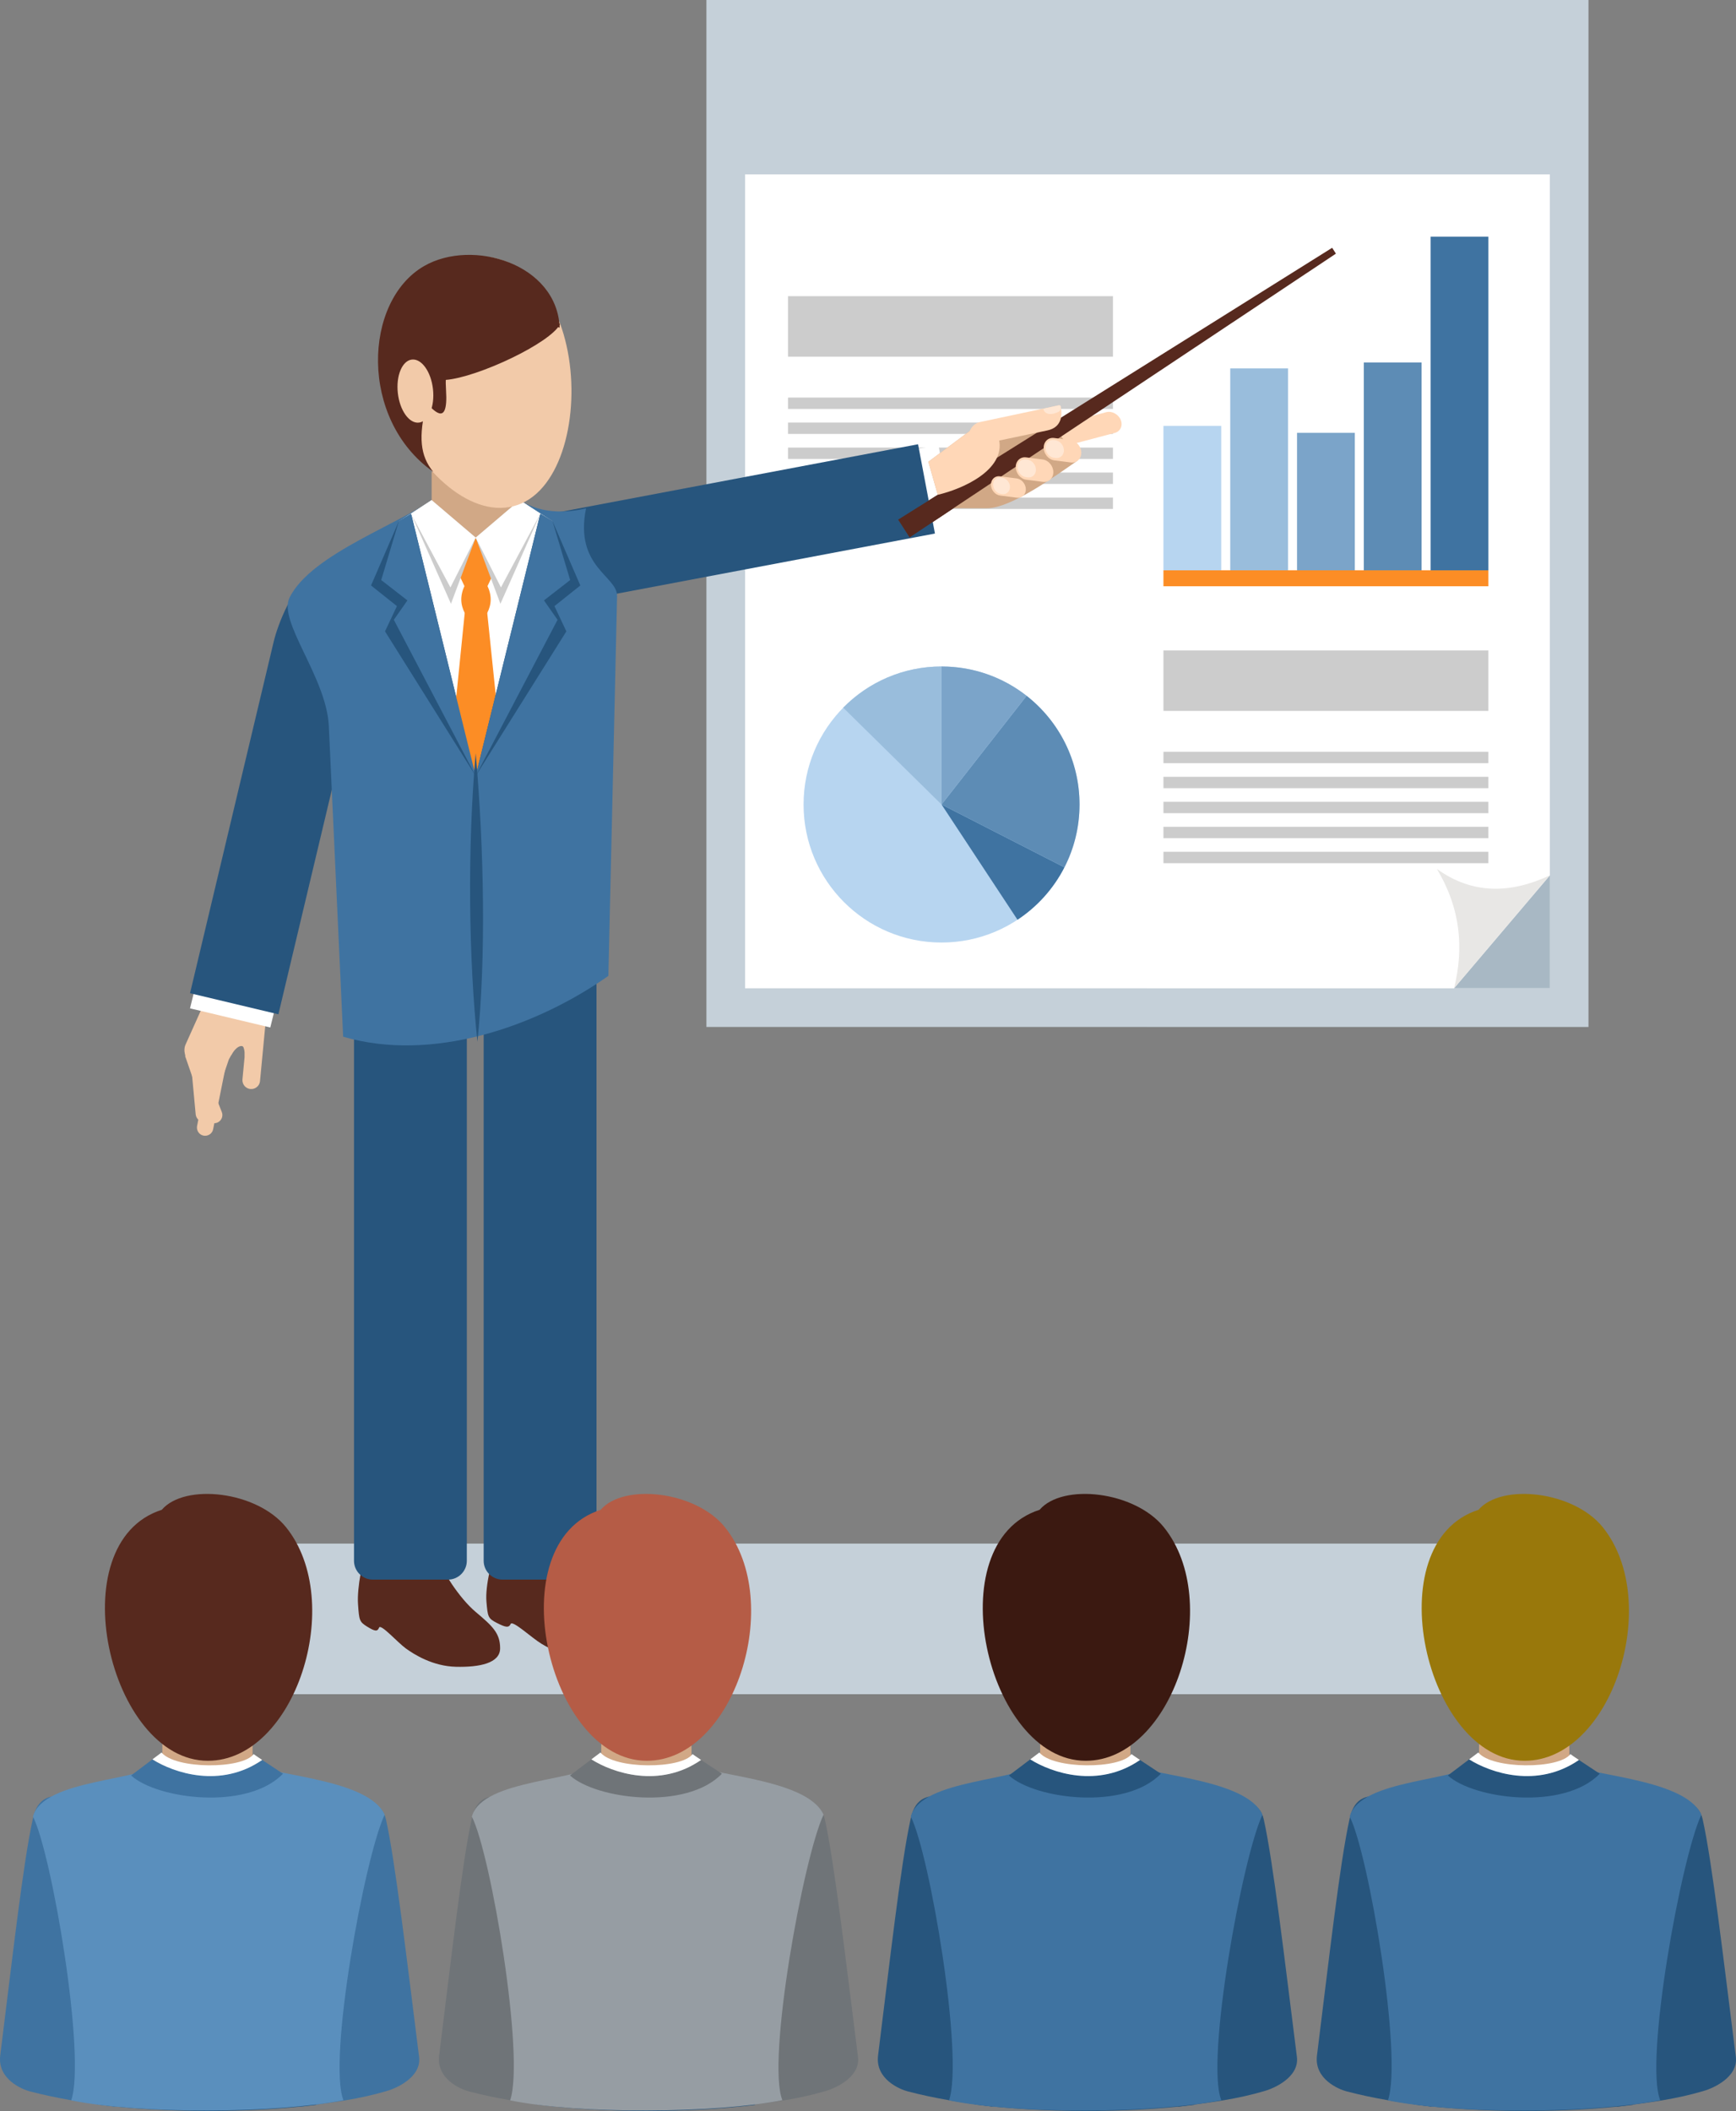 <?xml version="1.0" encoding="iso-8859-1"?>
<!-- Generator: Adobe Illustrator 17.0.0, SVG Export Plug-In . SVG Version: 6.00 Build 0)  -->
<!DOCTYPE svg PUBLIC "-//W3C//DTD SVG 1.1//EN" "http://www.w3.org/Graphics/SVG/1.1/DTD/svg11.dtd">
<svg version="1.1" id="Objects" xmlns="http://www.w3.org/2000/svg" xmlns:xlink="http://www.w3.org/1999/xlink" x="0px" y="0px"
	 width="177.111px" height="215.297px" viewBox="0 0 177.111 215.297" style="enable-background:new 0 0 177.111 215.297;"
	 xml:space="preserve">
<rect x="0" y="0" width="177.111" height="215.297" fill="#808080" stroke="none"/>
<g>
	<g>
		<rect x="15.049" y="157.428" style="fill-rule:evenodd;clip-rule:evenodd;fill:#C5D0D9;" width="147.013" height="15.36"/>
		<rect x="74.044" y="1.973" style="fill-rule:evenodd;clip-rule:evenodd;fill:#FFFFFF;" width="86.046" height="100.793"/>
		<g>
			<rect x="118.696" y="58.165" style="fill-rule:evenodd;clip-rule:evenodd;fill:#FC8D25;" width="33.154" height="1.625"/>
			<rect x="145.956" y="24.135" style="fill-rule:evenodd;clip-rule:evenodd;fill:#3F73A1;" width="5.894" height="34.03"/>
			<rect x="139.141" y="36.966" style="fill-rule:evenodd;clip-rule:evenodd;fill:#5D8CB5;" width="5.894" height="21.198"/>
			<rect x="132.326" y="44.145" style="fill-rule:evenodd;clip-rule:evenodd;fill:#7BA4C9;" width="5.894" height="14.019"/>
			<rect x="125.512" y="37.571" style="fill-rule:evenodd;clip-rule:evenodd;fill:#99BDDC;" width="5.894" height="20.593"/>
			<rect x="118.696" y="43.439" style="fill-rule:evenodd;clip-rule:evenodd;fill:#B7D5F0;" width="5.895" height="14.726"/>
		</g>
		<g>
			<rect x="80.394" y="40.548" style="fill-rule:evenodd;clip-rule:evenodd;fill:#CCCCCC;" width="33.153" height="1.159"/>
			<rect x="80.394" y="43.097" style="fill-rule:evenodd;clip-rule:evenodd;fill:#CCCCCC;" width="33.153" height="1.159"/>
			<rect x="80.394" y="45.647" style="fill-rule:evenodd;clip-rule:evenodd;fill:#CCCCCC;" width="33.153" height="1.158"/>
			<rect x="80.394" y="48.197" style="fill-rule:evenodd;clip-rule:evenodd;fill:#CCCCCC;" width="33.153" height="1.159"/>
			<rect x="80.394" y="50.747" style="fill-rule:evenodd;clip-rule:evenodd;fill:#CCCCCC;" width="33.153" height="1.159"/>
			<rect x="80.394" y="30.206" style="fill-rule:evenodd;clip-rule:evenodd;fill:#CCCCCC;" width="33.153" height="6.172"/>
		</g>
		<g>
			<circle style="fill-rule:evenodd;clip-rule:evenodd;fill:#B7D5F0;" cx="96.059" cy="82.05" r="14.077"/>
			<path style="fill-rule:evenodd;clip-rule:evenodd;fill:#3F73A1;" d="M103.807,93.804c2.021-1.335,3.678-3.176,4.789-5.343
				l-12.536-6.412L103.807,93.804z"/>
			<path style="fill-rule:evenodd;clip-rule:evenodd;fill:#5D8CB5;" d="M108.596,88.461c0.985-1.922,1.541-4.102,1.541-6.412
				c0-4.502-2.112-8.508-5.4-11.086l-8.677,11.086L108.596,88.461z"/>
			<path style="fill-rule:evenodd;clip-rule:evenodd;fill:#7BA4C9;" d="M104.736,70.963c-2.391-1.874-5.403-2.991-8.677-2.991
				v14.077L104.736,70.963z"/>
			<path style="fill-rule:evenodd;clip-rule:evenodd;fill:#99BDDC;" d="M96.059,67.973v14.077l-10.032-9.874
				C88.581,69.582,92.132,67.973,96.059,67.973z"/>
		</g>
		<g>
			<rect x="118.696" y="76.676" style="fill-rule:evenodd;clip-rule:evenodd;fill:#CCCCCC;" width="33.154" height="1.159"/>
			<rect x="118.696" y="79.225" style="fill-rule:evenodd;clip-rule:evenodd;fill:#CCCCCC;" width="33.154" height="1.159"/>
			<rect x="118.696" y="81.775" style="fill-rule:evenodd;clip-rule:evenodd;fill:#CCCCCC;" width="33.154" height="1.159"/>
			<rect x="118.696" y="84.325" style="fill-rule:evenodd;clip-rule:evenodd;fill:#CCCCCC;" width="33.154" height="1.159"/>
			<rect x="118.696" y="86.874" style="fill-rule:evenodd;clip-rule:evenodd;fill:#CCCCCC;" width="33.154" height="1.159"/>
			<rect x="118.696" y="66.334" style="fill-rule:evenodd;clip-rule:evenodd;fill:#CCCCCC;" width="33.154" height="6.171"/>
		</g>
		<path style="fill:#C5D0D9;" d="M117.067,0h43.022h1.972v1.973v100.793v1.973h-1.972h-43.022v-3.944h41.051V3.945h-41.051V0z
			 M74.044,0h43.023v3.945H76.015v96.849h41.052v3.944H74.044h-1.973v-1.973V1.973V0H74.044z"/>
		<polygon style="fill-rule:evenodd;clip-rule:evenodd;fill:#A8B8C4;" points="158.118,89.28 148.344,100.794 158.118,100.794 		"/>
		<path style="fill-rule:evenodd;clip-rule:evenodd;fill:#E8E7E5;" d="M158.118,89.28l-9.774,11.514
			c1.013-4.058,0.689-8.116-1.751-12.173C150.249,91.246,154.115,91.145,158.118,89.28z"/>
		<path style="fill-rule:evenodd;clip-rule:evenodd;fill:#57291E;" d="M37.588,157.844c-0.59,1.018-1.179,4.123-1.062,5.761
			c0.115,1.638,0.136,1.799,0.923,2.285c0.788,0.487,1.058,0.54,1.225,0.109c0.168-0.431,1.885,1.51,2.726,2.119
			c0.844,0.61,2.74,1.818,5.124,1.874c2.383,0.056,4.499-0.359,4.499-1.886s-0.742-2.238-2.481-3.698
			c-1.738-1.46-3.438-4.256-3.941-5.522c-0.504-1.266-2.201-0.952-2.959-0.546c-0.758,0.407-1.526,2.76-2.536,1.946
			C38.093,159.473,37.925,157.438,37.588,157.844z"/>
		<path style="fill-rule:evenodd;clip-rule:evenodd;fill:#57291E;" d="M50.852,157.842c-0.68,0.971-1.358,3.934-1.225,5.496
			c0.133,1.562,0.156,1.716,1.064,2.181c0.908,0.464,1.217,0.515,1.41,0.104c0.193-0.41,2.17,1.44,3.142,2.022
			c0.971,0.582,3.156,1.734,5.903,1.788c2.745,0.054,5.184-0.344,5.184-1.8c0-1.456-0.855-2.136-2.859-3.528
			c-2.003-1.393-3.961-4.061-4.542-5.268c-0.58-1.207-2.534-0.908-3.408-0.521c-0.873,0.389-1.758,2.632-2.923,1.856
			C51.434,159.395,51.24,157.454,50.852,157.842z"/>
		<g>
			<path style="fill-rule:evenodd;clip-rule:evenodd;fill:#27557D;" d="M38.034,100.461h7.673c1.056,0,1.919,0.863,1.919,1.919
				v56.803c0,1.056-0.863,1.919-1.919,1.919h-7.673c-1.055,0-1.918-0.863-1.918-1.919V102.38
				C36.116,101.324,36.979,100.461,38.034,100.461z"/>
			<path style="fill-rule:evenodd;clip-rule:evenodd;fill:#27557D;" d="M51.264,88.005h7.673c1.055,0,1.918,0.864,1.918,1.919
				v69.259c0,1.055-0.863,1.919-1.918,1.919h-7.673c-1.056,0-1.919-0.864-1.919-1.919V89.923
				C49.345,88.869,50.208,88.005,51.264,88.005z"/>
		</g>
		<g>
			
				<rect x="22.256" y="96.229" transform="matrix(-0.905 -0.425 0.425 -0.905 4.886 200.695)" style="fill-rule:evenodd;clip-rule:evenodd;fill:#F2CAA9;" width="5.122" height="7.148"/>
			<path style="fill-rule:evenodd;clip-rule:evenodd;fill:#F2CAA9;" d="M27.532,98.788l-4.688-1.037l-0.815,3.683l-2.341,3.637
				c1.96,0.868,5.517-0.146,5.262,2.763L27.532,98.788z"/>
			<path style="fill-rule:evenodd;clip-rule:evenodd;fill:#F2CAA9;" d="M18.955,106.479l3.117-6.939
				c0.258-0.53,0.913-0.743,1.44-0.478l0,0c0.05,0.025,0.097,0.053,0.141,0.084l0.277-0.572c0.271-0.555,0.955-0.777,1.508-0.5l0,0
				c0.384,0.193,0.606,0.579,0.615,0.983c0.253-0.048,0.523-0.016,0.769,0.107l0,0c0.597,0.3,0.833,1.029,0.54,1.629l-4.013,7.254
				l-1.13,3.306c-0.292,0.601-1.032,0.84-1.628,0.541l0,0c-0.569-0.286-0.538-1.25-0.306-1.832
				C20.251,109.578,18.286,107.853,18.955,106.479z"/>
			<path style="fill-rule:evenodd;clip-rule:evenodd;fill:#F2CAA9;" d="M20.785,115.824L20.785,115.824
				c-0.453-0.077-0.755-0.51-0.683-0.964l1.387-7.054l-0.024-0.068l1.562,1.042l-1.277,6.361
				C21.677,115.596,21.238,115.901,20.785,115.824z"/>
			<path style="fill-rule:evenodd;clip-rule:evenodd;fill:#F2CAA9;" d="M25.535,111.066L25.535,111.066
				c-0.492-0.052-0.846-0.497-0.799-0.989l0.259-2.72c0.031-1.031-0.805-0.828-1.405,0.258l-1.462-5.812l2.874-1.909l1.145,2.452
				c0.802,0.178,0.987,1.534,0.922,2.212l-0.543,5.709C26.479,110.761,26.027,111.119,25.535,111.066z"/>
			<path style="fill-rule:evenodd;clip-rule:evenodd;fill:#F2CAA9;" d="M20.894,114.408L20.894,114.408
				c-0.456,0.055-0.868-0.275-0.928-0.73l-0.667-7.159l-0.044-0.058l1.794,0.557l0.576,6.463
				C21.685,113.936,21.351,114.354,20.894,114.408z"/>
			<path style="fill-rule:evenodd;clip-rule:evenodd;fill:#F2CAA9;" d="M22.157,114.498L22.157,114.498
				c-0.427,0.168-0.909-0.046-1.083-0.471l-2.201-6.362l1.884,1l1.872,4.749C22.803,113.84,22.585,114.329,22.157,114.498z"/>
		</g>
		<polygon style="fill-rule:evenodd;clip-rule:evenodd;fill:#FFFFFF;" points="19.385,102.839 27.576,104.791 28.041,102.905 
			19.85,100.954 		"/>
		<path style="fill-rule:evenodd;clip-rule:evenodd;fill:#27557D;" d="M37.769,64.036l-5.389-6.181
			c-2.577,1.835-4.072,5.969-4.454,7.575l-8.534,35.852c-0.002,0.008,0.004,0.018,0.013,0.019l8.984,2.142
			c0.008,0,0.016-0.003,0.018-0.012l9.373-39.377C37.782,64.046,37.772,64.041,37.769,64.036z"/>
		<g>
			<polygon style="fill-rule:evenodd;clip-rule:evenodd;fill:#FFFFFF;" points="96.275,53.853 94.806,45.562 92.89,45.887 
				94.36,54.177 			"/>
			<polygon style="fill-rule:evenodd;clip-rule:evenodd;fill:#FFFFFF;" points="92.164,46.143 93.665,54.428 97.251,53.711 
				95.75,45.426 			"/>
			<path style="fill-rule:evenodd;clip-rule:evenodd;fill:#57291E;" d="M97.546,51.652l-4.745,3.158l-1.17-1.813l4.931-3.087
				c0.297,0.218,0.693,0.08,0.9,0.002L97.546,51.652z"/>
			<path style="fill-rule:evenodd;clip-rule:evenodd;fill:#27557D;" d="M55.579,61.923l-1.719-9.075
				c-0.002-0.007,0.006-0.018,0.013-0.019l39.773-7.517c0.009-0.001,0.017,0.004,0.019,0.013l1.718,9.075
				c0.001,0.008-0.003,0.016-0.012,0.018l-39.773,7.517C55.59,61.937,55.58,61.93,55.579,61.923z"/>
		</g>
		<path style="fill-rule:evenodd;clip-rule:evenodd;fill:#3F73A1;" d="M62.069,99.528c-7.471,5.252-18.04,8.842-27.061,6.202
			l-1.459-31.658c-0.23-5.014-5.226-10.68-4.005-13.132c2.252-4.528,11.72-7.654,14.961-10.293c1.245,1.096,2.615,1.745,4.026,1.745
			c1.412,0,2.781-0.649,4.025-1.745c2.372,1.931,5.47,1.624,7.231,1.203c-1.203,6.009,3.217,6.883,3.169,8.96L62.069,99.528z"/>
		<polygon style="fill-rule:evenodd;clip-rule:evenodd;fill:#FFFFFF;" points="40.69,53.16 41.565,61.235 48.581,79.046 
			55.497,61.235 56.372,53.16 53.025,51.008 44.037,51.008 		"/>
		<polygon style="fill-rule:evenodd;clip-rule:evenodd;fill:#27557D;" points="41.94,52.399 48.531,79.141 39.28,64.391 
			40.496,61.816 37.855,59.711 40.69,53.16 		"/>
		<polygon style="fill-rule:evenodd;clip-rule:evenodd;fill:#FC8D25;" points="47.427,62.373 49.694,62.373 50.872,73.739 
			48.531,79.141 46.279,73.739 		"/>
		<polygon style="fill-rule:evenodd;clip-rule:evenodd;fill:#3F73A1;" points="41.94,52.399 48.531,79.141 40.18,63.214 
			41.565,61.235 38.893,59.158 40.69,53.16 		"/>
		<polygon style="fill-rule:evenodd;clip-rule:evenodd;fill:#27557D;" points="55.122,52.399 48.531,79.141 57.782,64.391 
			56.566,61.816 59.206,59.711 56.372,53.16 		"/>
		<polygon style="fill-rule:evenodd;clip-rule:evenodd;fill:#3F73A1;" points="55.122,52.399 48.531,79.141 56.883,63.214 
			55.497,61.235 58.168,59.158 56.372,53.16 		"/>
		<path style="fill-rule:evenodd;clip-rule:evenodd;fill:#27557D;" d="M48.707,106.249c-0.882-8.45-1.038-19.686-0.176-29.423
			C49.393,86.563,49.589,97.799,48.707,106.249z"/>
		<rect x="74.044" y="1.973" style="fill-rule:evenodd;clip-rule:evenodd;fill:#C5D0D9;" width="86.046" height="15.81"/>
		<g>
			<path style="fill-rule:evenodd;clip-rule:evenodd;fill:#FFD7B7;" d="M114.348,42.842L114.348,42.842
				c0.232,0.583-0.053,1.167-0.626,1.313l-8.444,2.233c-0.572,0.146-1.236-0.225-1.469-0.808l0,0
				c-0.232-0.583,0.054-1.167,0.626-1.312l8.444-2.234C113.453,41.889,114.117,42.259,114.348,42.842z"/>
			<path style="fill-rule:evenodd;clip-rule:evenodd;fill:#D1A886;" d="M94.716,47.094l1.349,4.736l4.644,0.004
				c2.472,0.002,7.124-3.412,9.225-4.858l-2.046-3.042l-8.343-0.431L94.716,47.094z"/>
			<polygon style="fill-rule:evenodd;clip-rule:evenodd;fill:#57291E;" points="135.909,25.272 136.294,25.869 92.801,54.81 
				91.631,52.996 			"/>
			<path style="fill-rule:evenodd;clip-rule:evenodd;fill:#FFD7B7;" d="M98.829,44.731l0.087,0.836l0.879-0.185l7.053-1.482
				c0.794-0.166,1.182-0.594,1.352-1.124c0.145-0.45,0.137-1.505-0.238-1.426l-8.006,1.7C99.256,43.197,98.749,43.953,98.829,44.731
				z"/>
			<path style="fill-rule:evenodd;clip-rule:evenodd;fill:#FFE7D4;" d="M108.227,41.48c-0.018-0.161-0.125-0.158-0.187-0.146
				l-1.604,0.354c0.172,0.706,1,0.63,1.627,0.274C108.155,41.91,108.25,41.685,108.227,41.48z"/>
			<path style="fill-rule:evenodd;clip-rule:evenodd;fill:#FFD7B7;" d="M104.657,49.896L104.657,49.896
				c0.007,0.54-0.403,0.927-0.908,0.863l-1.717-0.219c-0.504-0.064-0.925-0.562-0.932-1.101l0,0
				c-0.007-0.541,0.401-0.928,0.907-0.863l1.717,0.218C104.231,48.858,104.65,49.354,104.657,49.896z"/>
			<path style="fill-rule:evenodd;clip-rule:evenodd;fill:#FFD7B7;" d="M107.463,48.141L107.463,48.141
				c0.008,0.627-0.468,1.077-1.054,1.002l-1.698-0.215c-0.587-0.075-1.075-0.653-1.082-1.28l0,0
				c-0.009-0.628,0.466-1.077,1.053-1.002l1.698,0.215C106.968,46.937,107.455,47.513,107.463,48.141z"/>
			<path style="fill-rule:evenodd;clip-rule:evenodd;fill:#FFE7D4;" d="M105.687,47.894L105.687,47.894
				c0.007,0.5-0.371,0.857-0.838,0.797l-0.175-0.023c-0.466-0.06-0.854-0.517-0.86-1.016l0,0c-0.007-0.499,0.37-0.856,0.838-0.797
				l0.175,0.023C105.294,46.938,105.681,47.396,105.687,47.894z"/>
			<path style="fill-rule:evenodd;clip-rule:evenodd;fill:#FFE7D4;" d="M103.04,49.657L103.04,49.657
				c0.006,0.458-0.342,0.788-0.77,0.732l-0.161-0.02c-0.428-0.056-0.784-0.477-0.79-0.935l0,0c-0.006-0.458,0.341-0.787,0.77-0.732
				l0.16,0.021C102.679,48.779,103.034,49.199,103.04,49.657z"/>
			<path style="fill-rule:evenodd;clip-rule:evenodd;fill:#FFD7B7;" d="M110.315,46.164L110.315,46.164
				c0.008,0.628-0.468,1.078-1.055,1.003l-1.697-0.216c-0.587-0.075-1.074-0.652-1.083-1.279l0,0
				c-0.008-0.627,0.466-1.077,1.055-1.002l1.697,0.215C109.82,44.96,110.307,45.537,110.315,46.164z"/>
			<path style="fill-rule:evenodd;clip-rule:evenodd;fill:#FFE7D4;" d="M108.54,45.918L108.54,45.918
				c0.007,0.499-0.372,0.857-0.837,0.797l-0.176-0.023c-0.466-0.06-0.854-0.517-0.86-1.017l0,0
				c-0.007-0.499,0.371-0.856,0.838-0.797l0.175,0.023C108.146,44.96,108.533,45.419,108.54,45.918z"/>
			<path style="fill-rule:evenodd;clip-rule:evenodd;fill:#FFD7B7;" d="M94.716,47.094l0.96,3.369
				c2.549-0.596,6.882-2.525,6.252-5.616c-0.028-0.459-0.104-0.868-0.216-1.23l-2.168-0.112L94.716,47.094z"/>
		</g>
		<rect x="44.037" y="48.117" style="fill-rule:evenodd;clip-rule:evenodd;fill:#D1A886;" width="8.91" height="7.259"/>
		<path style="fill-rule:evenodd;clip-rule:evenodd;fill:#FC8D25;" d="M49.694,59.864l0.487-1.031l-1.65-4.002l-1.623,3.937
			l0.519,1.096C48.182,59.864,48.938,59.864,49.694,59.864z"/>
		<polygon style="fill-rule:evenodd;clip-rule:evenodd;fill:#CCCCCC;" points="44.037,51.008 48.531,54.831 46.009,61.58 
			41.94,52.399 		"/>
		<polygon style="fill-rule:evenodd;clip-rule:evenodd;fill:#CCCCCC;" points="53.025,51.008 48.531,54.831 51.054,61.58 
			55.122,52.399 		"/>
		<polygon style="fill-rule:evenodd;clip-rule:evenodd;fill:#FFFFFF;" points="44.037,51.008 48.531,54.831 45.954,59.912 
			41.94,52.399 		"/>
		<polygon style="fill-rule:evenodd;clip-rule:evenodd;fill:#FFFFFF;" points="53.025,51.008 48.531,54.831 51.108,59.912 
			55.122,52.399 		"/>
		<path style="fill-rule:evenodd;clip-rule:evenodd;fill:#FC8D25;" d="M47.427,59.677h2.267c0.507,1.05,0.467,1.97,0,2.866h-2.267
			C46.959,61.646,46.92,60.727,47.427,59.677z"/>
		<path style="fill-rule:evenodd;clip-rule:evenodd;fill:#F2CAA9;" d="M52.41,51.62c9.299-2.422,8.046-29.577-7.014-24.966
			C31.305,30.968,43.108,54.04,52.41,51.62z"/>
		<path style="fill-rule:evenodd;clip-rule:evenodd;fill:#57291E;" d="M57.143,33.053c-0.973,1.943-8.425,5.439-11.667,5.693
			C42.234,39,45.236,26.45,57.143,33.053z"/>
		<path style="fill-rule:evenodd;clip-rule:evenodd;fill:#57291E;" d="M43.285,27.124c-6.238,3.575-6.649,15.676,0.918,20.994
			c-1.34-1.612-1.535-3.57-0.684-6.958c0.49,0.33,2.253,2.761,1.986-1.371c-0.492-7.634,5.241-8.199,11.596-6.375
			C56.819,26.888,48.203,24.305,43.285,27.124z"/>
		
			<ellipse transform="matrix(-0.11 -0.994 0.994 -0.11 7.384 86.412)" style="fill-rule:evenodd;clip-rule:evenodd;fill:#F2CAA9;" cx="42.391" cy="39.899" rx="3.235" ry="1.804"/>
		<g>
			<g>
				<path style="fill-rule:evenodd;clip-rule:evenodd;fill:#3F73A1;" d="M27.921,185.501c4.446-1.061,10.639-3.578,11.446,0.019
					c0.96,4.275,2.146,14.411,3.389,24.257c0.268,2.123-2.454,3.223-3.131,3.428c-3.028,0.916-5.629,1.202-8.981,1.654
					l-2.734-29.339C27.908,185.511,27.916,185.503,27.921,185.501z"/>
				<path style="fill-rule:evenodd;clip-rule:evenodd;fill:#3F73A1;" d="M14.419,185.501c-5.615-1.34-10.078-4.464-11.058-0.055
					c-1.025,4.617-2.149,14.733-3.336,24.18c-0.304,2.42,2.217,3.46,3.032,3.672c2.907,0.754,5.413,1.125,8.639,1.561l2.734-29.339
					C14.432,185.511,14.423,185.501,14.419,185.501z"/>
				<path style="fill-rule:evenodd;clip-rule:evenodd;fill:#27557D;" d="M10.043,214.285l-0.146,0.344
					c6.917,0.875,15.426,0.891,22.363,0.046c-0.064-0.14-0.126-0.27-0.187-0.39H10.043z"/>
				<rect x="17.433" y="175.229" style="fill-rule:evenodd;clip-rule:evenodd;fill:#D1A886;" width="7.279" height="7.54"/>
				<path style="fill-rule:evenodd;clip-rule:evenodd;fill:#5A8FBD;" d="M7.264,214.214c1.534-4.424-1.967-25.137-3.902-28.946
					c1.101-3.91,11.121-3.514,13.849-5.735c0.589,0.517,6.812,0.488,7.41-0.039c2.018,1.645,12.815,1.667,14.622,5.577
					c-2.058,4.363-5.835,25.143-4.2,29.124C28.155,215.548,14.35,215.645,7.264,214.214z"/>
				<path style="fill-rule:evenodd;clip-rule:evenodd;fill:#D1A886;" d="M16.562,175.161h9.208v4.742
					c-3.029,1.345-7.728,0.807-9.208,0.066V175.161z"/>
				<path style="fill-rule:evenodd;clip-rule:evenodd;fill:#57291E;" d="M21.207,179.578c8.89,0,14.128-16.186,7.975-23.82
					c-2.972-3.688-10.327-4.517-12.681-1.775C5.99,157.344,11.118,179.578,21.207,179.578z"/>
				<path style="fill-rule:evenodd;clip-rule:evenodd;fill:#3F73A1;" d="M26.749,179.495c0.889,0.595,2.123,1.402,2.123,1.402
					c-3.65,3.784-12.831,2.602-15.498,0.18l2.179-1.643C17.726,180.805,22.486,182.433,26.749,179.495z"/>
				<path style="fill-rule:evenodd;clip-rule:evenodd;fill:#FFFFFF;" d="M16.48,178.736c1.439,1.719,8.252,1.708,9.4,0.16
					c0.09,0.073,0.438,0.311,0.868,0.599c-4.263,2.938-9.022,1.31-11.196-0.061L16.48,178.736z"/>
			</g>
			<g>
				<path style="fill-rule:evenodd;clip-rule:evenodd;fill:#6F7478;" d="M72.7,185.501c4.445-1.061,10.639-3.578,11.445,0.019
					c0.961,4.275,2.146,14.411,3.389,24.257c0.268,2.123-2.453,3.223-3.13,3.428c-3.028,0.916-5.63,1.202-8.981,1.654l-2.734-29.339
					C72.687,185.511,72.695,185.503,72.7,185.501z"/>
				<path style="fill-rule:evenodd;clip-rule:evenodd;fill:#6F7478;" d="M59.198,185.501c-5.616-1.34-10.078-4.464-11.059-0.055
					c-1.024,4.617-2.149,14.733-3.335,24.18c-0.305,2.42,2.216,3.46,3.032,3.672c2.907,0.754,5.414,1.125,8.638,1.561l2.735-29.339
					C59.211,185.511,59.202,185.501,59.198,185.501z"/>
				<path style="fill-rule:evenodd;clip-rule:evenodd;fill:#27557D;" d="M54.822,214.285l-0.145,0.344
					c6.916,0.875,15.426,0.891,22.363,0.046c-0.064-0.14-0.126-0.27-0.187-0.39H54.822z"/>
				<rect x="62.212" y="175.229" style="fill-rule:evenodd;clip-rule:evenodd;fill:#D1A886;" width="7.28" height="7.54"/>
				<path style="fill-rule:evenodd;clip-rule:evenodd;fill:#969DA3;" d="M52.043,214.214c1.534-4.424-1.968-25.137-3.903-28.946
					c1.101-3.91,11.122-3.514,13.85-5.735c0.588,0.517,6.812,0.488,7.409-0.039c2.019,1.645,12.814,1.667,14.623,5.577
					c-2.059,4.363-5.835,25.143-4.2,29.124C72.934,215.548,59.129,215.645,52.043,214.214z"/>
				<path style="fill-rule:evenodd;clip-rule:evenodd;fill:#D1A886;" d="M61.342,175.161h9.207v4.742
					c-3.029,1.345-7.728,0.807-9.207,0.066V175.161z"/>
				<path style="fill-rule:evenodd;clip-rule:evenodd;fill:#B55C46;" d="M65.985,179.578c8.891,0,14.129-16.186,7.975-23.82
					c-2.972-3.688-10.326-4.517-12.68-1.775C50.768,157.344,55.897,179.578,65.985,179.578z"/>
				<path style="fill-rule:evenodd;clip-rule:evenodd;fill:#6F7478;" d="M71.527,179.495c0.889,0.595,2.124,1.402,2.124,1.402
					c-3.65,3.784-12.832,2.602-15.498,0.18l2.179-1.643C62.505,180.805,67.265,182.433,71.527,179.495z"/>
				<path style="fill-rule:evenodd;clip-rule:evenodd;fill:#FFFFFF;" d="M61.259,178.736c1.44,1.719,8.253,1.708,9.401,0.16
					c0.089,0.073,0.438,0.311,0.867,0.599c-4.262,2.938-9.022,1.31-11.195-0.061L61.259,178.736z"/>
			</g>
			<g>
				<path style="fill-rule:evenodd;clip-rule:evenodd;fill:#27557D;" d="M117.478,185.501c4.446-1.061,10.639-3.578,11.446,0.019
					c0.961,4.275,2.145,14.411,3.389,24.257c0.268,2.123-2.453,3.223-3.13,3.428c-3.028,0.916-5.629,1.202-8.981,1.654
					l-2.735-29.339C117.467,185.511,117.473,185.503,117.478,185.501z"/>
				<path style="fill-rule:evenodd;clip-rule:evenodd;fill:#27557D;" d="M103.977,185.501c-5.616-1.34-10.078-4.464-11.059-0.055
					c-1.025,4.617-2.149,14.733-3.335,24.18c-0.305,2.42,2.216,3.46,3.032,3.672c2.907,0.754,5.413,1.125,8.638,1.561l2.735-29.339
					C103.989,185.511,103.981,185.501,103.977,185.501z"/>
				<path style="fill-rule:evenodd;clip-rule:evenodd;fill:#27557D;" d="M99.601,214.285l-0.146,0.344
					c6.917,0.875,15.426,0.891,22.363,0.046c-0.063-0.14-0.126-0.27-0.186-0.39H99.601z"/>
				<rect x="106.992" y="175.229" style="fill-rule:evenodd;clip-rule:evenodd;fill:#D1A886;" width="7.279" height="7.54"/>
				<path style="fill-rule:evenodd;clip-rule:evenodd;fill:#3F73A1;" d="M96.821,214.214c1.534-4.424-1.967-25.137-3.902-28.946
					c1.101-3.91,11.122-3.514,13.85-5.735c0.588,0.517,6.812,0.488,7.409-0.039c2.019,1.645,12.814,1.667,14.623,5.577
					c-2.059,4.363-5.834,25.143-4.2,29.124C117.714,215.548,103.908,215.645,96.821,214.214z"/>
				<path style="fill-rule:evenodd;clip-rule:evenodd;fill:#D1A886;" d="M106.12,175.161h9.208v4.742
					c-3.029,1.345-7.727,0.807-9.208,0.066V175.161z"/>
				<path style="fill-rule:evenodd;clip-rule:evenodd;fill:#3B1911;" d="M110.765,179.578c8.89,0,14.129-16.186,7.975-23.82
					c-2.972-3.688-10.326-4.517-12.681-1.775C95.548,157.344,100.676,179.578,110.765,179.578z"/>
				<path style="fill-rule:evenodd;clip-rule:evenodd;fill:#27557D;" d="M116.307,179.495c0.889,0.595,2.124,1.402,2.124,1.402
					c-3.651,3.784-12.832,2.602-15.498,0.18l2.178-1.643C107.285,180.805,112.045,182.433,116.307,179.495z"/>
				<path style="fill-rule:evenodd;clip-rule:evenodd;fill:#FFFFFF;" d="M106.038,178.736c1.439,1.719,8.252,1.708,9.4,0.16
					c0.09,0.073,0.438,0.311,0.868,0.599c-4.262,2.938-9.021,1.31-11.196-0.061L106.038,178.736z"/>
			</g>
			<g>
				<path style="fill-rule:evenodd;clip-rule:evenodd;fill:#27557D;" d="M162.258,185.501c4.445-1.061,10.639-3.578,11.446,0.019
					c0.96,4.275,2.145,14.411,3.389,24.257c0.268,2.123-2.454,3.223-3.131,3.428c-3.027,0.916-5.629,1.202-8.98,1.654l-2.735-29.339
					C162.245,185.511,162.253,185.503,162.258,185.501z"/>
				<path style="fill-rule:evenodd;clip-rule:evenodd;fill:#27557D;" d="M148.756,185.501c-5.615-1.34-10.078-4.464-11.058-0.055
					c-1.025,4.617-2.149,14.733-3.336,24.18c-0.304,2.42,2.216,3.46,3.032,3.672c2.908,0.754,5.414,1.125,8.639,1.561l2.734-29.339
					C148.768,185.511,148.76,185.501,148.756,185.501z"/>
				<path style="fill-rule:evenodd;clip-rule:evenodd;fill:#27557D;" d="M144.38,214.285l-0.146,0.344
					c6.917,0.875,15.426,0.891,22.363,0.046c-0.064-0.14-0.126-0.27-0.187-0.39H144.38z"/>
				<rect x="151.77" y="175.229" style="fill-rule:evenodd;clip-rule:evenodd;fill:#D1A886;" width="7.279" height="7.54"/>
				<path style="fill-rule:evenodd;clip-rule:evenodd;fill:#3F73A1;" d="M141.6,214.214c1.534-4.424-1.968-25.137-3.902-28.946
					c1.1-3.91,11.122-3.514,13.849-5.735c0.589,0.517,6.812,0.488,7.41-0.039c2.018,1.645,12.814,1.667,14.623,5.577
					c-2.06,4.363-5.835,25.143-4.2,29.124C162.493,215.548,148.687,215.645,141.6,214.214z"/>
				<path style="fill-rule:evenodd;clip-rule:evenodd;fill:#D1A886;" d="M150.899,175.161h9.208v4.742
					c-3.03,1.345-7.727,0.807-9.208,0.066V175.161z"/>
				<path style="fill-rule:evenodd;clip-rule:evenodd;fill:#99780B;" d="M155.544,179.578c8.89,0,14.128-16.186,7.975-23.82
					c-2.973-3.688-10.326-4.517-12.681-1.775C140.326,157.344,145.455,179.578,155.544,179.578z"/>
				<path style="fill-rule:evenodd;clip-rule:evenodd;fill:#27557D;" d="M161.086,179.495c0.889,0.595,2.124,1.402,2.124,1.402
					c-3.651,3.784-12.832,2.602-15.498,0.18l2.178-1.643C152.063,180.805,156.823,182.433,161.086,179.495z"/>
				<path style="fill-rule:evenodd;clip-rule:evenodd;fill:#FFFFFF;" d="M150.817,178.736c1.439,1.719,8.252,1.708,9.4,0.16
					c0.09,0.073,0.438,0.311,0.868,0.599c-4.263,2.938-9.022,1.31-11.196-0.061L150.817,178.736z"/>
			</g>
		</g>
	</g>
</g>
</svg>
